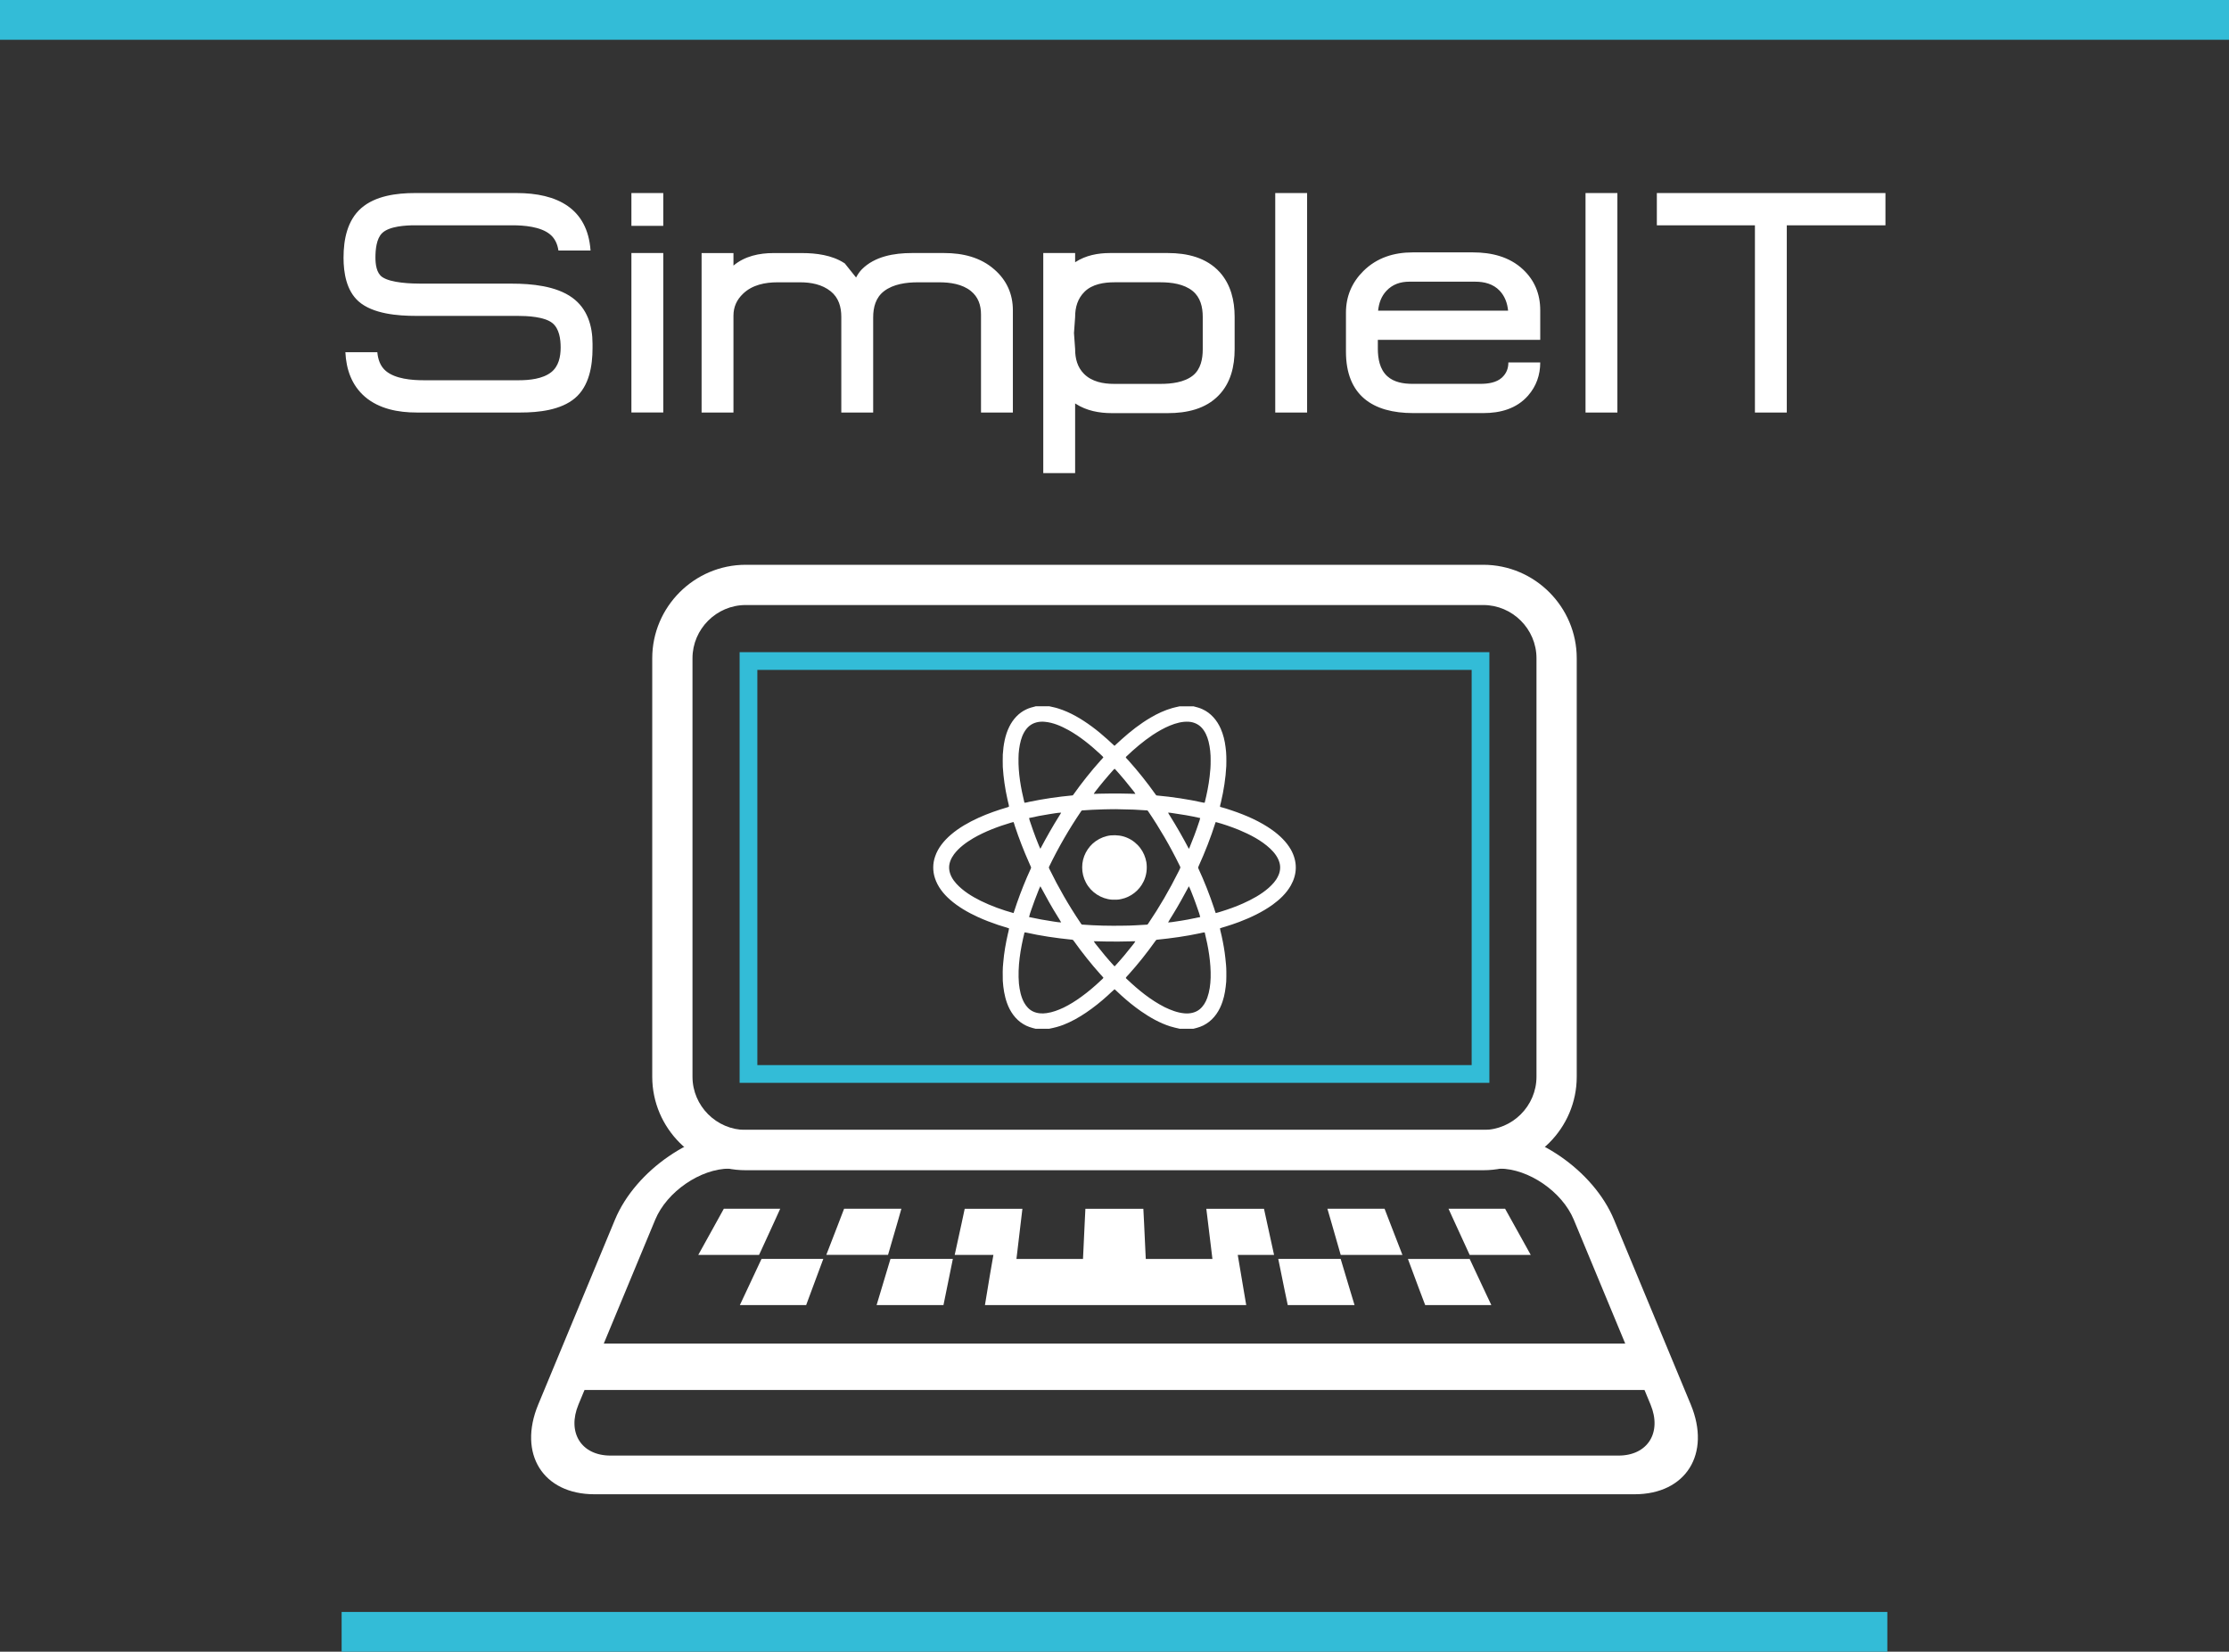 <?xml version="1.0" encoding="UTF-8"?>
<!DOCTYPE svg PUBLIC "-//W3C//DTD SVG 1.1//EN" "http://www.w3.org/Graphics/SVG/1.1/DTD/svg11.dtd">
<!-- Creator: CorelDRAW -->
<svg xmlns="http://www.w3.org/2000/svg" xml:space="preserve" width="98.634mm" height="73.095mm" style="shape-rendering:geometricPrecision; text-rendering:geometricPrecision; image-rendering:optimizeQuality; fill-rule:evenodd; clip-rule:evenodd"
viewBox="0 0 98.634 73.095"
 xmlns:xlink="http://www.w3.org/1999/xlink">
 <rect x="0" y="0" width="98.634" height="73.095" fill="#333333" stroke="none"/>
 <defs>
  <style type="text/css">
   <![CDATA[
    .fil0 {fill:white}
    .fil1 {fill:#33BCD7}
   ]]>
  </style>
 </defs>
 <g id="Слой_x0020_1">
  <g id="_121681432">
   <path id="_121682296" class="fil0" d="M32.997 24.994l32.639 0c2.275,0 4.135,1.861 4.135,4.136l0 18.521c0,2.275 -1.861,4.136 -4.135,4.136l-32.639 0c-2.275,0 -4.135,-1.861 -4.135,-4.136l0 -18.521c0,-2.275 1.861,-4.136 4.135,-4.136zm0 1.781c-1.292,0 -2.354,1.063 -2.354,2.354l0 18.521c0,1.292 1.063,2.354 2.354,2.354l32.639 0c1.291,0 2.354,-1.063 2.354,-2.354l0 -18.521c0,-1.292 -1.063,-2.354 -2.354,-2.354l-32.639 0z"/>
   <path id="_121678192" class="fil1" d="M32.728 28.861l0 19.059 33.178 0 0 -19.059 -33.178 0zm0.785 0.785l31.608 0 0 17.489 -31.608 0 0 -17.489z"/>
   <path id="_121678768" class="fil0" d="M32.997 50.005l16.32 0 16.32 0c2.275,0 4.877,1.787 5.784,3.972l3.396 8.178c0.907,2.184 -0.212,3.972 -2.487,3.972l-23.013 0 -23.013 0c-2.275,0 -3.394,-1.787 -2.487,-3.972l3.395 -8.178c0.907,-2.185 3.51,-3.972 5.785,-3.972zm16.32 1.71l-17.03 0c-1.291,0 -2.778,1.021 -3.293,2.261l-3.396 8.178c-0.515,1.24 0.124,2.261 1.416,2.261l22.303 0 22.303 0c1.291,0 1.931,-1.021 1.416,-2.261l-3.396 -8.178c-0.515,-1.24 -2.002,-2.261 -3.293,-2.261l-17.03 0z"/>
   <rect id="_121682752" class="fil0" x="25.332" y="59.458" width="47.97" height="2.054"/>
   <path id="_121678096" class="fil0" d="M32.03 53.491c-0.176,0.319 -0.354,0.638 -0.529,0.957 -0.2,0.362 -0.401,0.724 -0.602,1.086 0.825,0 1.649,0 2.474,0l0.215 0 0.09 -0.192c0.202,-0.431 0.397,-0.866 0.596,-1.299 0.084,-0.183 0.167,-0.368 0.251,-0.552l-2.494 0zm0.711 4.263l2.932 0 0.278 -0.75c0.16,-0.431 0.319,-0.862 0.48,-1.292l-0.115 0c-0.801,0 -1.603,0 -2.404,0l-0.215 0 -0.09 0.192c-0.203,0.433 -0.406,0.867 -0.609,1.3l-0.258 0.549zm6.049 0l2.959 0c0.048,-0.237 0.096,-0.475 0.145,-0.712 0.089,-0.433 0.175,-0.867 0.264,-1.3l0.006 -0.03 -0.166 0c-0.803,0 -1.605,0 -2.408,0l-0.187 0 -0.047 0.157c-0.13,0.433 -0.26,0.867 -0.39,1.3l-0.176 0.585zm4.796 0l11.56 0c-0.036,-0.206 -0.071,-0.411 -0.105,-0.616 -0.073,-0.433 -0.146,-0.867 -0.219,-1.3l-0.051 -0.303 0.307 0c0.413,0 0.826,0 1.239,0l0.061 0 -0.006 -0.027c-0.094,-0.433 -0.189,-0.866 -0.284,-1.299 -0.052,-0.239 -0.104,-0.477 -0.156,-0.716l-2.552 0 0.077 0.629c0.053,0.433 0.106,0.867 0.158,1.3l0.035 0.291 -0.293 0c-0.803,0 -1.605,0 -2.408,0l-0.248 0 -0.012 -0.248c-0.02,-0.433 -0.041,-0.867 -0.061,-1.3 -0.01,-0.224 -0.022,-0.449 -0.034,-0.672l-2.565 0c-0.012,0.224 -0.023,0.448 -0.033,0.672 -0.02,0.433 -0.041,0.867 -0.061,1.3l-0.012 0.248 -0.248 0c-0.801,0 -1.603,0 -2.404,0l-0.293 0 0.035 -0.291c0.053,-0.433 0.104,-0.866 0.154,-1.299 0.025,-0.21 0.05,-0.42 0.075,-0.63l-2.553 0 -0.153 0.715c-0.094,0.434 -0.187,0.869 -0.285,1.303l-0.006 0.025 0.166 0c0.413,0 0.826,0 1.238,0l0.31 0 -0.054 0.305c-0.077,0.432 -0.148,0.864 -0.219,1.297l-0.102 0.618zm13.397 0l2.956 0c-0.06,-0.195 -0.119,-0.39 -0.177,-0.585 -0.13,-0.433 -0.26,-0.867 -0.39,-1.3l-0.047 -0.157 -0.293 0c-0.803,0 -1.605,0 -2.408,0l-0.06 0 0.006 0.03c0.089,0.433 0.175,0.867 0.264,1.3 0.049,0.237 0.099,0.475 0.149,0.712zm6.081 0l2.928 0c-0.087,-0.183 -0.173,-0.366 -0.259,-0.549 -0.203,-0.433 -0.406,-0.867 -0.609,-1.3l-0.09 -0.192 -0.324 0c-0.801,0 -1.603,0 -2.404,0l-0.005 0c0.161,0.43 0.319,0.861 0.48,1.291 0.094,0.251 0.189,0.501 0.284,0.751zm3.537 -4.263l-2.504 0c0.084,0.184 0.168,0.368 0.252,0.552 0.199,0.433 0.398,0.867 0.597,1.3l0.087 0.191 0.326 0c0.792,0 1.585,0 2.377,0 -0.201,-0.362 -0.401,-0.724 -0.602,-1.085 -0.177,-0.319 -0.355,-0.639 -0.533,-0.958zm-5.332 0l-2.531 0 0.171 0.588c0.126,0.433 0.248,0.867 0.373,1.3l0.045 0.155 0.294 0c0.811,0 1.622,0 2.432,0l0.005 0c-0.169,-0.429 -0.332,-0.859 -0.499,-1.288 -0.098,-0.251 -0.194,-0.503 -0.291,-0.754zm-21.383 0l-2.534 0 -0.289 0.753c-0.165,0.43 -0.331,0.86 -0.499,1.289l0.115 0c0.809,0 1.619,0 2.428,0l0.189 0 0.045 -0.155c0.126,-0.433 0.254,-0.866 0.378,-1.299l0.168 -0.589z"/>
   <rect id="_121677856" class="fil1" y="7.05898e-005" width="98.634" height="1.76"/>
   <rect id="_121681408" class="fil1" x="15.117" y="71.336" width="68.398" height="1.76"/>
   <path id="_121681744" class="fil0" d="M15.202 11.394c0,-0.795 0.166,-1.641 0.78,-2.181 0.628,-0.551 1.578,-0.67 2.372,-0.67l4.508 0c1.784,0 3.138,0.673 3.27,2.543l-1.421 0c-0.042,-0.277 -0.149,-0.533 -0.376,-0.718 -0.419,-0.342 -1.155,-0.398 -1.666,-0.398l-4.301 0c-0.407,0 -1.14,0.037 -1.458,0.345 -0.256,0.246 -0.297,0.744 -0.297,1.079 0,0.291 0.043,0.691 0.303,0.867 0.392,0.266 1.294,0.291 1.748,0.291l3.992 0c0.855,0 1.95,0.098 2.67,0.623 0.661,0.482 0.894,1.232 0.894,2.042l0 0.186c0,0.789 -0.148,1.678 -0.77,2.21 -0.629,0.539 -1.622,0.642 -2.408,0.642l-4.611 0c-0.8,0 -1.647,-0.155 -2.28,-0.695 -0.588,-0.507 -0.831,-1.21 -0.868,-1.973l1.414 0c0.028,0.317 0.129,0.622 0.379,0.831 0.417,0.35 1.149,0.409 1.664,0.409l4.224 0c0.456,0 1.048,-0.058 1.425,-0.354 0.333,-0.262 0.42,-0.685 0.42,-1.097 0,-0.373 -0.061,-0.832 -0.365,-1.079 -0.351,-0.285 -1.119,-0.318 -1.544,-0.318l-4.495 0c-0.793,0 -1.91,-0.084 -2.541,-0.645 -0.533,-0.476 -0.663,-1.249 -0.663,-1.941zm12.738 6.861l0 -7.057 1.41 0 0 7.057 -1.41 0zm0 -9.713l1.41 0 0 1.454 -1.41 0 0 -1.454zm9.942 3.738c0.07,-0.132 0.153,-0.257 0.254,-0.36 0.573,-0.579 1.438,-0.722 2.209,-0.722l1.445 0c0.803,0 1.602,0.184 2.222,0.737 0.533,0.469 0.808,1.073 0.808,1.796l0 4.524 -1.41 0 0 -4.338c0,-0.419 -0.124,-0.776 -0.449,-1.039 -0.382,-0.31 -0.925,-0.385 -1.396,-0.385l-0.953 0c-0.5,0 -1.085,0.075 -1.497,0.395 -0.364,0.282 -0.477,0.708 -0.477,1.162l0 4.206 -1.41 0 0 -4.232c0,-0.446 -0.118,-0.85 -0.468,-1.132 -0.382,-0.308 -0.878,-0.399 -1.352,-0.399l-1.004 0c-0.542,0 -1.114,0.11 -1.523,0.505 -0.278,0.265 -0.425,0.581 -0.425,0.973l0 4.285 -1.41 0 0 -7.057 1.41 0 0 0.554c0.501,-0.42 1.139,-0.554 1.772,-0.554l1.264 0c0.624,0 1.317,0.09 1.857,0.436l0.034 0.022 0.025 0.032c0.158,0.198 0.316,0.396 0.475,0.593zm9.693 5.572l0 3.085 -1.41 0 0 -9.739 1.41 0 0 0.408c0.005,-0.004 0.011,-0.007 0.016,-0.011 0.455,-0.294 0.989,-0.397 1.52,-0.397l2.576 0c0.838,0 1.697,0.195 2.29,0.85 0.486,0.544 0.656,1.249 0.656,1.975l0 1.434c0,0.75 -0.173,1.49 -0.701,2.034 -0.588,0.617 -1.437,0.791 -2.245,0.791l-2.498 0c-0.552,0 -1.109,-0.105 -1.585,-0.411 -0.009,-0.006 -0.019,-0.013 -0.028,-0.019zm8.855 0.403l0 -9.713 1.41 0 0 9.713 -1.41 0zm4.54 -3.213l0 0.388c0,0.438 0.084,0.918 0.42,1.22 0.295,0.269 0.722,0.336 1.103,0.336l3.027 0c0.315,0 0.696,-0.05 0.94,-0.275 0.196,-0.181 0.286,-0.4 0.286,-0.671l0 -0.002 1.41 0 0 0.002c0,0.558 -0.176,1.054 -0.539,1.468 -0.509,0.581 -1.231,0.772 -1.969,0.772l-3.117 0c-1.777,0 -2.972,-0.778 -2.972,-2.719l0 -1.726c0,-0.723 0.265,-1.338 0.769,-1.839 0.597,-0.594 1.357,-0.827 2.177,-0.827l2.679 0c0.801,0 1.603,0.185 2.21,0.755 0.514,0.48 0.762,1.091 0.762,1.804l0 1.311 -7.186 0zm10.6 3.213l-1.41 0 0 -9.713 1.41 0 0 9.713zm7.496 -8.285l0 8.285 -1.41 0 0 -8.285 -4.34 0 0 -1.427 10.116 0 0 1.427 -4.366 0zm-31.542 4.77l0.051 0.708 0 0.009c0,0.409 0.1,0.792 0.389,1.084 0.35,0.354 0.86,0.447 1.331,0.447l2.065 0c0.466,0 1.049,-0.064 1.429,-0.372 0.344,-0.279 0.433,-0.729 0.433,-1.159l0 -1.434c0,-0.436 -0.101,-0.864 -0.447,-1.146 -0.383,-0.312 -0.943,-0.385 -1.415,-0.385l-2.052 0c-0.453,0 -0.973,0.08 -1.314,0.416 -0.305,0.3 -0.419,0.686 -0.419,1.115l0 0.009 -0.051 0.708zm19.21 -0.993c-0.033,-0.327 -0.14,-0.634 -0.37,-0.879 -0.289,-0.307 -0.685,-0.403 -1.089,-0.403l-2.911 0c-0.388,0 -0.737,0.111 -1.012,0.403 -0.231,0.244 -0.337,0.552 -0.37,0.879l5.752 0z"/>
   <path id="_121680496" class="fil0" d="M45.823 31.256l0.612 0c0.13,0.032 0.263,0.054 0.39,0.096 0.544,0.17 1.038,0.468 1.495,0.804 0.245,0.181 0.479,0.377 0.705,0.582 0.101,0.086 0.19,0.184 0.292,0.268 0.111,-0.093 0.21,-0.2 0.321,-0.294 0.395,-0.355 0.816,-0.685 1.276,-0.954 0.304,-0.18 0.628,-0.33 0.968,-0.426 0.105,-0.03 0.212,-0.049 0.318,-0.075l0.612 0c0.135,0.036 0.272,0.068 0.398,0.129 0.371,0.166 0.648,0.495 0.808,0.862 0.112,0.259 0.18,0.535 0.213,0.814 0.042,0.277 0.038,0.557 0.033,0.836 -0.028,0.54 -0.113,1.077 -0.236,1.603 -0.017,0.068 -0.04,0.135 -0.041,0.205 0.179,0.045 0.354,0.103 0.528,0.162 0.628,0.212 1.245,0.481 1.787,0.867 0.323,0.233 0.62,0.515 0.82,0.863 0.138,0.247 0.223,0.528 0.217,0.813 -0.003,0.271 -0.085,0.537 -0.218,0.772 -0.196,0.347 -0.491,0.626 -0.812,0.858 -0.451,0.322 -0.955,0.561 -1.471,0.758 -0.203,0.074 -0.407,0.147 -0.614,0.208 -0.08,0.025 -0.161,0.045 -0.239,0.075 0.014,0.117 0.052,0.229 0.075,0.344 0.07,0.325 0.13,0.652 0.164,0.983 0.02,0.194 0.043,0.389 0.042,0.585 -0,0.148 0.003,0.297 -0.005,0.445 -0.026,0.296 -0.065,0.594 -0.161,0.877 -0.126,0.394 -0.364,0.767 -0.721,0.989 -0.171,0.114 -0.37,0.174 -0.568,0.221l-0.611 0c-0.141,-0.034 -0.284,-0.061 -0.421,-0.106 -0.464,-0.148 -0.89,-0.392 -1.289,-0.668 -0.306,-0.214 -0.597,-0.449 -0.872,-0.7 -0.103,-0.088 -0.194,-0.19 -0.299,-0.274 -0.11,0.089 -0.206,0.195 -0.313,0.287 -0.298,0.271 -0.614,0.523 -0.948,0.749 -0.313,0.212 -0.644,0.398 -0.996,0.536 -0.206,0.081 -0.421,0.135 -0.638,0.177l-0.598 0c-0.188,-0.046 -0.377,-0.101 -0.542,-0.205 -0.348,-0.206 -0.59,-0.557 -0.723,-0.934 -0.114,-0.315 -0.164,-0.649 -0.187,-0.982 -0.005,-0.269 -0.011,-0.539 0.02,-0.806 0.035,-0.432 0.111,-0.861 0.208,-1.283 0.017,-0.077 0.041,-0.153 0.049,-0.232 -0.16,-0.061 -0.329,-0.097 -0.49,-0.155 -0.3,-0.102 -0.597,-0.214 -0.885,-0.346 -0.443,-0.203 -0.872,-0.449 -1.239,-0.771 -0.292,-0.257 -0.544,-0.575 -0.665,-0.949 -0.103,-0.31 -0.102,-0.653 0.007,-0.961 0.128,-0.385 0.398,-0.705 0.702,-0.967 0.362,-0.309 0.782,-0.545 1.214,-0.743 0.418,-0.19 0.854,-0.341 1.294,-0.47 0.02,-0.01 0.062,-0.014 0.058,-0.045 -0.012,-0.105 -0.051,-0.205 -0.068,-0.31 -0.105,-0.47 -0.175,-0.948 -0.205,-1.429 -0.004,-0.182 -0.005,-0.364 0,-0.546 0.027,-0.423 0.098,-0.853 0.289,-1.236 0.161,-0.326 0.42,-0.613 0.754,-0.765 0.129,-0.063 0.27,-0.097 0.408,-0.133m-0.284 0.874c-0.189,0.162 -0.301,0.395 -0.367,0.63 -0.069,0.258 -0.104,0.526 -0.105,0.793 -0.013,0.665 0.105,1.324 0.262,1.967 0.073,0.002 0.142,-0.023 0.212,-0.038 0.63,-0.131 1.268,-0.224 1.909,-0.284 0.021,-0 0.032,-0.019 0.044,-0.033 0.372,-0.525 0.772,-1.029 1.201,-1.508 0.043,-0.048 0.091,-0.092 0.128,-0.145 -0.044,-0.06 -0.105,-0.104 -0.156,-0.158 -0.426,-0.394 -0.881,-0.763 -1.388,-1.047 -0.327,-0.179 -0.678,-0.335 -1.053,-0.367 -0.241,-0.024 -0.498,0.03 -0.686,0.19m6.228 -0.023c-0.271,0.111 -0.526,0.259 -0.77,0.419 -0.414,0.279 -0.797,0.603 -1.158,0.949 -0.01,0.011 -0.024,0.022 -0.026,0.038 0.026,0.048 0.07,0.082 0.106,0.123 0.431,0.481 0.835,0.987 1.209,1.514 0.015,0.019 0.028,0.048 0.056,0.05 0.694,0.064 1.385,0.167 2.066,0.318 0.018,0.003 0.036,0.002 0.055,0.001 0.095,-0.381 0.174,-0.767 0.219,-1.158 0.03,-0.236 0.047,-0.473 0.044,-0.711 0.004,-0.28 -0.024,-0.562 -0.091,-0.835 -0.058,-0.228 -0.153,-0.454 -0.318,-0.626 -0.145,-0.151 -0.349,-0.238 -0.557,-0.251 -0.287,-0.019 -0.57,0.061 -0.833,0.168m-2.459 1.919c-0.016,0.011 -0.029,0.025 -0.042,0.039 -0.288,0.321 -0.565,0.651 -0.827,0.993 -0.017,0.022 -0.031,0.047 -0.044,0.072 0.074,0.006 0.148,-0.007 0.223,-0.007 0.15,-0.001 0.301,-0.007 0.451,-0.007 0.31,-0.008 0.62,0.003 0.93,0.007 0.079,-0.001 0.158,0.013 0.237,0.007 -0.021,-0.043 -0.05,-0.081 -0.08,-0.118 -0.256,-0.33 -0.524,-0.651 -0.804,-0.961 -0.013,-0.01 -0.025,-0.033 -0.044,-0.025m-0.533 1.792c-0.298,0.009 -0.597,0.021 -0.894,0.045 -0.022,0.001 -0.034,0.023 -0.047,0.038 -0.529,0.78 -1.002,1.597 -1.413,2.445 -0.022,0.034 -0.01,0.073 0.008,0.105 0.401,0.82 0.856,1.612 1.365,2.369 0.022,0.032 0.041,0.067 0.07,0.094 0.619,0.048 1.242,0.061 1.863,0.049 0.342,-0 0.682,-0.027 1.023,-0.045 0.025,0 0.036,-0.024 0.05,-0.041 0.498,-0.734 0.945,-1.504 1.341,-2.298 0.027,-0.063 0.066,-0.12 0.086,-0.186 -0.006,-0.051 -0.038,-0.094 -0.058,-0.14 -0.4,-0.815 -0.858,-1.602 -1.368,-2.353 -0.013,-0.015 -0.025,-0.038 -0.047,-0.038 -0.396,-0.03 -0.793,-0.047 -1.19,-0.049 -0.263,-0.013 -0.525,0.003 -0.788,0.004m-2.345 0.211c-0.301,0.049 -0.603,0.102 -0.9,0.172 0.012,0.078 0.044,0.15 0.067,0.224 0.07,0.218 0.151,0.432 0.23,0.646 0.069,0.164 0.124,0.333 0.203,0.491 0.266,-0.502 0.547,-0.998 0.849,-1.479 0.026,-0.039 0.052,-0.079 0.071,-0.121 -0.175,0.005 -0.348,0.044 -0.521,0.067m5.252 -0.069c0.021,0.05 0.053,0.095 0.082,0.141 0.298,0.476 0.576,0.964 0.838,1.461 0.01,-0.012 0.019,-0.026 0.025,-0.041 0.149,-0.364 0.291,-0.731 0.413,-1.105 0.022,-0.071 0.053,-0.14 0.064,-0.214 -0.419,-0.097 -0.844,-0.166 -1.269,-0.226 -0.051,-0.008 -0.101,-0.014 -0.152,-0.014m-6.946 0.442c-0.58,0.173 -1.151,0.387 -1.676,0.691 -0.318,0.189 -0.625,0.411 -0.85,0.709 -0.137,0.186 -0.236,0.415 -0.215,0.65 0.021,0.249 0.155,0.473 0.32,0.654 0.299,0.326 0.682,0.56 1.075,0.757 0.466,0.227 0.955,0.405 1.454,0.542 0.053,-0.145 0.096,-0.292 0.147,-0.438 0.182,-0.52 0.386,-1.032 0.617,-1.531 0.009,-0.022 0.017,-0.048 0.006,-0.071 -0.025,-0.065 -0.057,-0.127 -0.084,-0.191 -0.237,-0.531 -0.447,-1.075 -0.63,-1.627 -0.019,-0.058 -0.03,-0.119 -0.06,-0.172 -0.035,0.008 -0.07,0.016 -0.104,0.028m9.056 -0.028c-0.006,0.012 -0.012,0.024 -0.017,0.036 -0.206,0.653 -0.457,1.292 -0.74,1.915 -0.014,0.032 -0.031,0.068 -0.013,0.102 0.266,0.574 0.497,1.164 0.697,1.764 0.024,0.071 0.041,0.144 0.071,0.213 0.089,-0.018 0.175,-0.052 0.263,-0.076 0.319,-0.099 0.634,-0.212 0.939,-0.348 0.406,-0.182 0.804,-0.396 1.141,-0.692 0.164,-0.148 0.32,-0.313 0.414,-0.515 0.091,-0.18 0.121,-0.392 0.068,-0.588 -0.067,-0.251 -0.232,-0.461 -0.417,-0.636 -0.395,-0.368 -0.883,-0.617 -1.377,-0.825 -0.336,-0.135 -0.678,-0.256 -1.028,-0.349m-7.85 3.039c-0.113,0.283 -0.221,0.569 -0.319,0.858 -0.035,0.101 -0.073,0.203 -0.093,0.308 0.353,0.076 0.708,0.144 1.065,0.195 0.118,0.017 0.235,0.04 0.355,0.041 -0.042,-0.083 -0.097,-0.158 -0.143,-0.239 -0.279,-0.442 -0.53,-0.9 -0.777,-1.36 -0.037,0.062 -0.06,0.131 -0.088,0.197m6.66 -0.197c-0.227,0.422 -0.457,0.843 -0.709,1.251 -0.07,0.117 -0.149,0.23 -0.212,0.351 0.107,-0.003 0.213,-0.023 0.319,-0.038 0.37,-0.052 0.737,-0.121 1.102,-0.201 -0.026,-0.127 -0.074,-0.247 -0.115,-0.369 -0.053,-0.163 -0.116,-0.322 -0.174,-0.482 -0.069,-0.171 -0.129,-0.346 -0.211,-0.511m-7.274 2.042c-0.181,0.74 -0.31,1.504 -0.247,2.268 0.032,0.29 0.09,0.584 0.232,0.842 0.091,0.162 0.221,0.308 0.391,0.388 0.187,0.088 0.401,0.105 0.603,0.073 0.261,-0.035 0.509,-0.131 0.746,-0.241 0.275,-0.134 0.535,-0.297 0.782,-0.477 0.316,-0.226 0.611,-0.481 0.893,-0.748 0.033,-0.031 0.068,-0.059 0.094,-0.097 -0.039,-0.056 -0.089,-0.102 -0.134,-0.153 -0.416,-0.464 -0.804,-0.953 -1.166,-1.46 -0.018,-0.023 -0.034,-0.05 -0.058,-0.067 -0.028,-0.009 -0.059,-0.009 -0.088,-0.012 -0.666,-0.068 -1.329,-0.164 -1.982,-0.311 -0.022,-0.004 -0.044,-0.004 -0.067,-0.005m7.774 0.035c-0.631,0.135 -1.27,0.224 -1.912,0.288 -0.034,0 -0.051,0.034 -0.07,0.057 -0.369,0.518 -0.765,1.018 -1.191,1.49 -0.039,0.046 -0.088,0.085 -0.117,0.139 0.006,0.028 0.036,0.043 0.055,0.064 0.502,0.477 1.045,0.92 1.665,1.235 0.272,0.131 0.559,0.243 0.862,0.272 0.238,0.025 0.495,-0.023 0.684,-0.177 0.161,-0.131 0.269,-0.316 0.338,-0.509 0.101,-0.284 0.14,-0.586 0.149,-0.886 0.017,-0.678 -0.101,-1.351 -0.262,-2.008 -0.069,-0 -0.134,0.021 -0.201,0.034m-4.707 0.357c0.025,0.055 0.067,0.1 0.103,0.148 0.253,0.324 0.515,0.641 0.795,0.943 0.014,0.022 0.039,0.011 0.05,-0.007 0.276,-0.3 0.537,-0.614 0.788,-0.936 0.036,-0.048 0.078,-0.093 0.103,-0.148 -0.07,-0.005 -0.139,0.002 -0.208,0.004 -0.356,0.009 -0.711,0.014 -1.067,0.007 -0.188,-0.001 -0.376,-0.012 -0.564,-0.012z"/>
   <path id="_121679848" class="fil0" d="M49.158 36.969c0.246,-0.022 0.498,0.008 0.725,0.108 0.226,0.097 0.426,0.256 0.574,0.452 0.141,0.182 0.23,0.402 0.271,0.627 0.044,0.289 0.005,0.593 -0.125,0.856 -0.187,0.392 -0.563,0.688 -0.989,0.775 -0.133,0.033 -0.272,0.033 -0.408,0.027 -0.48,-0.034 -0.932,-0.33 -1.153,-0.757 -0.111,-0.207 -0.168,-0.441 -0.166,-0.675 -0.004,-0.453 0.23,-0.898 0.6,-1.158 0.198,-0.14 0.43,-0.229 0.671,-0.256z"/>
  </g>
 </g>
</svg>
